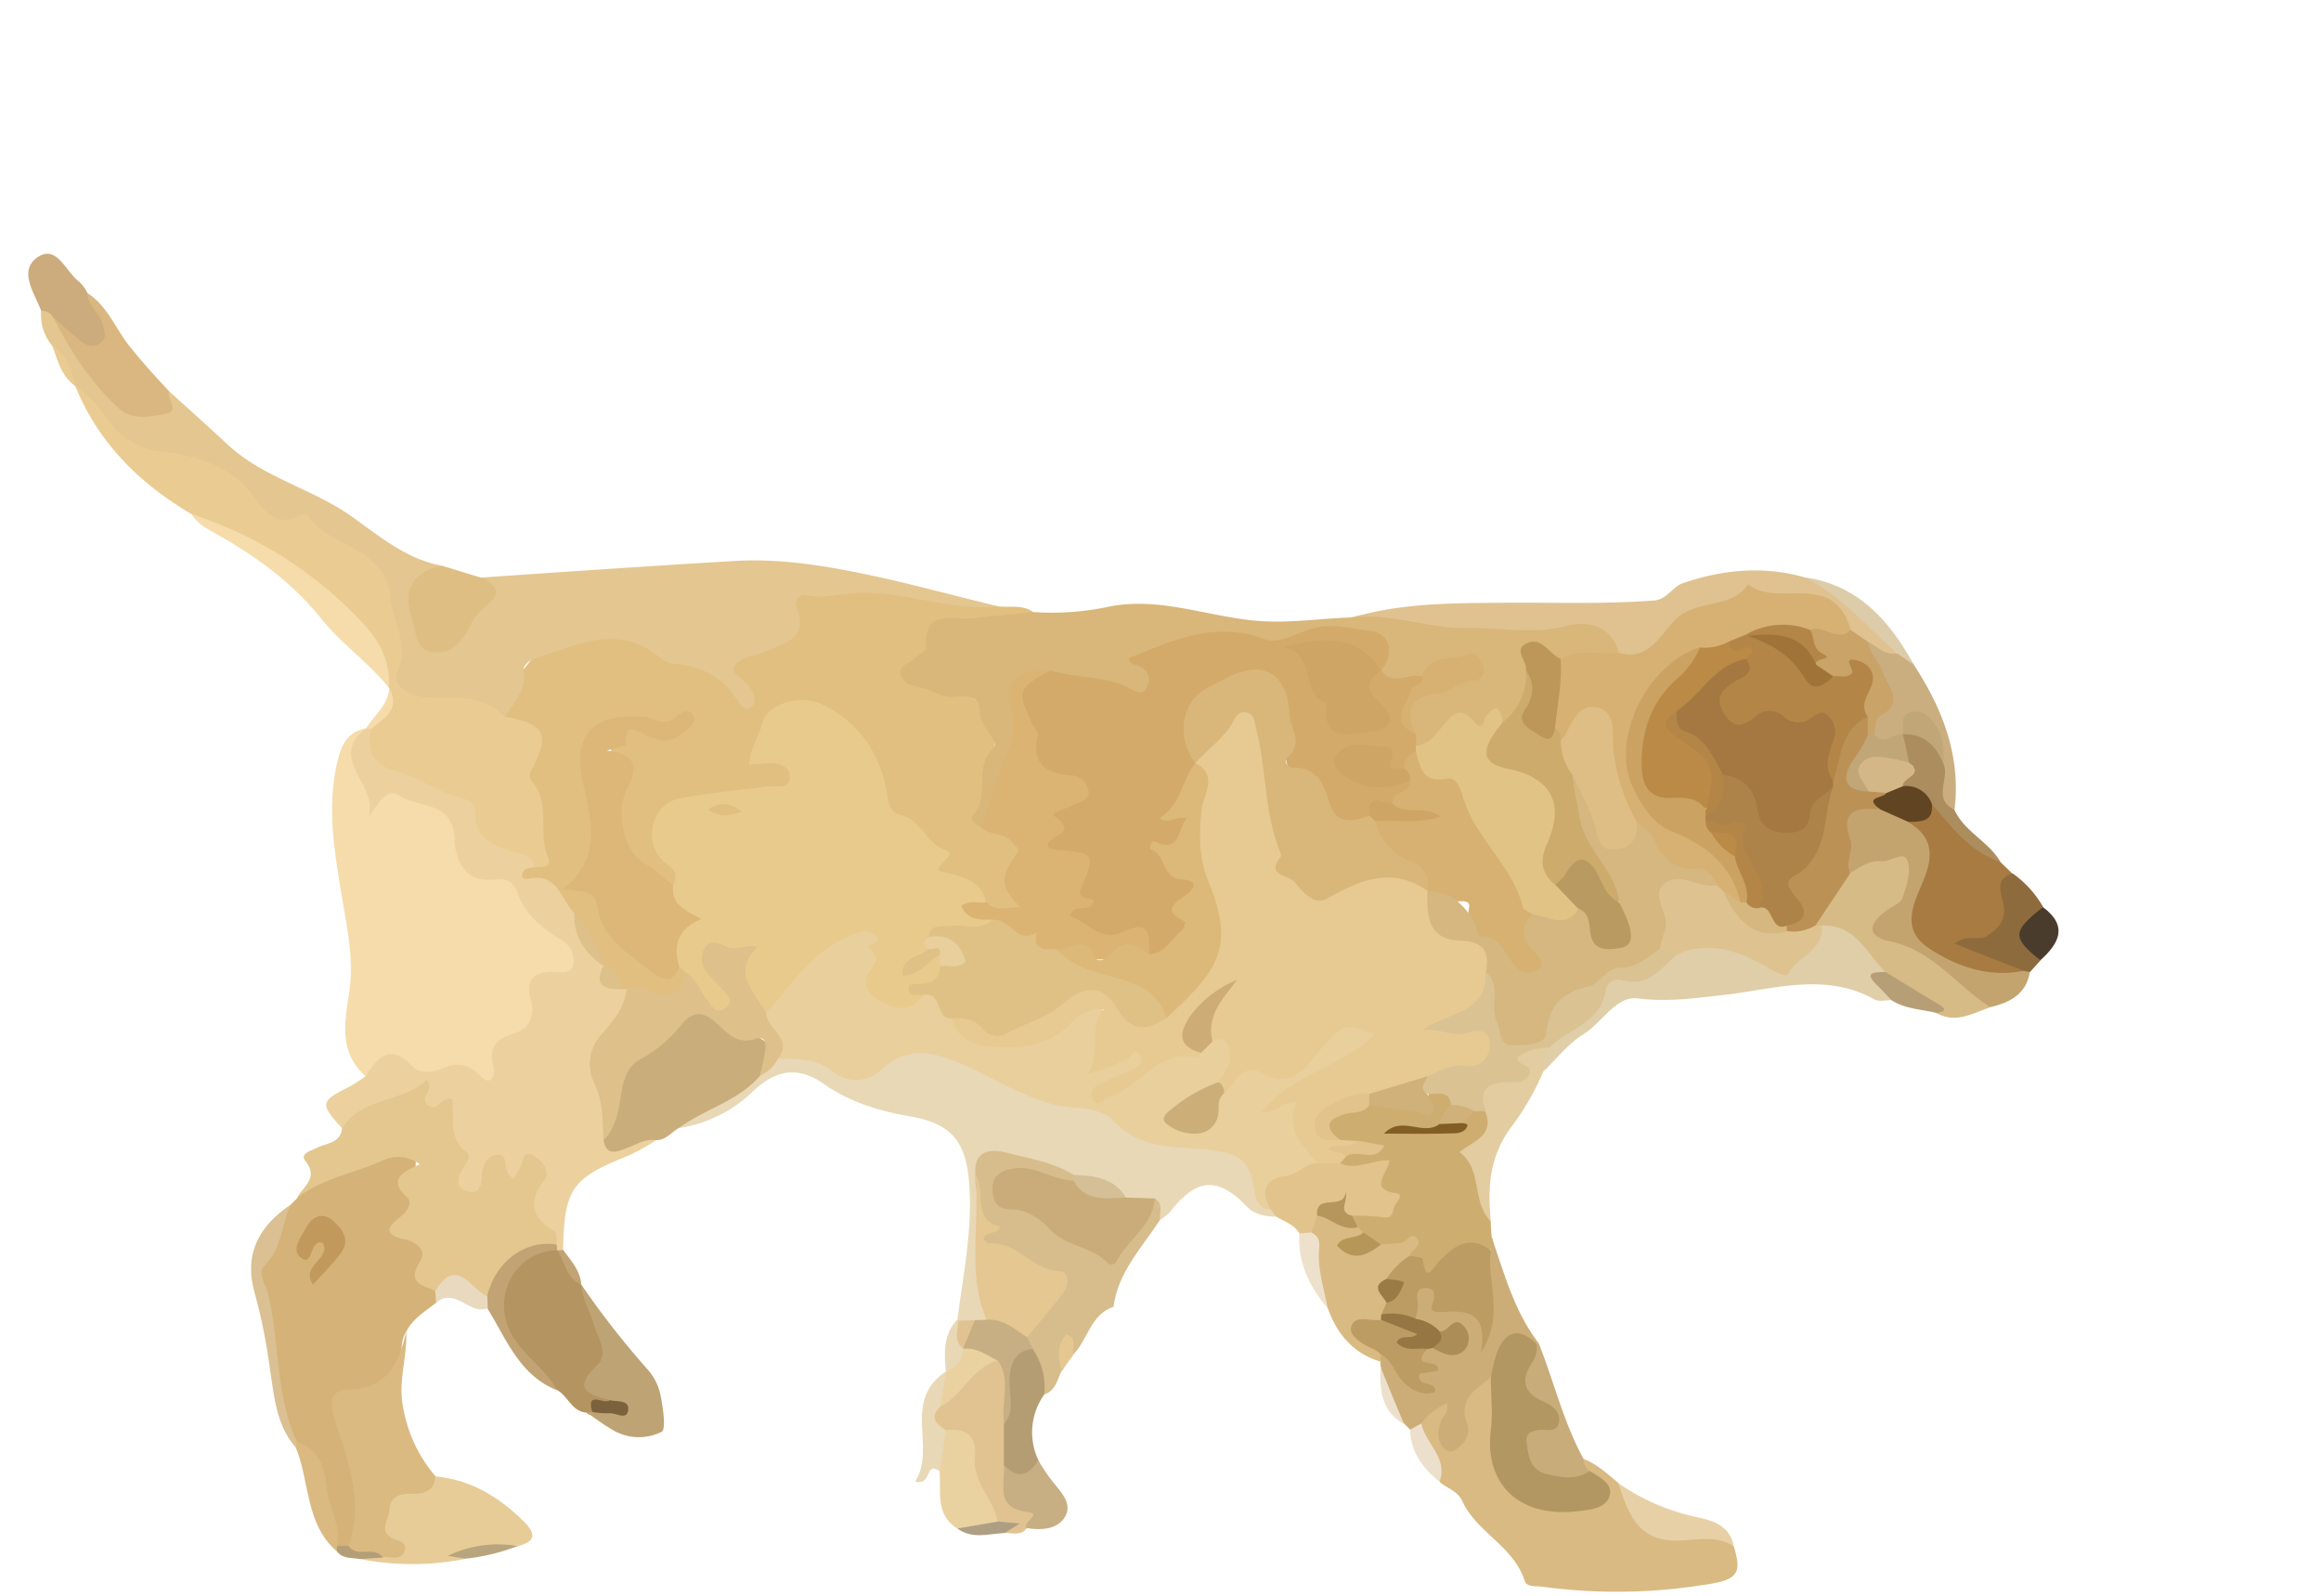 <svg id="Layer_1" data-name="Layer 1" xmlns="http://www.w3.org/2000/svg" viewBox="0 0 400 275"><defs><style>.cls-1{fill:#e1bf81;}.cls-2{fill:#e4c690;}.cls-3{fill:#f5dcaa;}.cls-4{fill:#ecd19f;}.cls-5{fill:#d9b679;}.cls-6{fill:#eacb91;}.cls-7{fill:#d5b277;}.cls-8{fill:#e8d8b6;}.cls-9{fill:#e3c78f;}.cls-10{fill:#d9ba83;}.cls-11{fill:#cead70;}.cls-12{fill:#dfc290;}.cls-13{fill:#c9ae7c;}.cls-14{fill:#d7bd8c;}.cls-15{fill:#dfcea8;}.cls-16{fill:#daba81;}.cls-17{fill:#a77b41;}.cls-18{fill:#b49460;}.cls-19{fill:#ccad77;}.cls-20{fill:#d7bb86;}.cls-21{fill:#e7cc97;}.cls-22{fill:#c3a46f;}.cls-23{fill:#d9ba82;}.cls-24{fill:#e2c38b;}.cls-25{fill:#e0c390;}.cls-26{fill:#bea374;}.cls-27{fill:#dab780;}.cls-28{fill:#dfbe83;}.cls-29{fill:#e3cc9f;}.cls-30{fill:#caae80;}.cls-31{fill:#ead1a0;}.cls-32{fill:#ccab7c;}.cls-33{fill:#c8ac79;}.cls-34{fill:#b59d73;}.cls-35{fill:#8e6b3c;}.cls-36{fill:#dac092;}.cls-37{fill:#e8d0a6;}.cls-38{fill:#c7ae83;}.cls-39{fill:#ac8d5e;}.cls-40{fill:#c1a374;}.cls-41{fill:#ddcca9;}.cls-42{fill:#493c2d;}.cls-43{fill:#b69f77;}.cls-44{fill:#e9d9bf;}.cls-45{fill:#eee1cc;}.cls-46{fill:#ece0cc;}.cls-47{fill:#ae9f84;}.cls-48{fill:#b8a57d;}.cls-49{fill:#e4c791;}.cls-50{fill:#b49e77;}.cls-51{fill:#e9ca8d;}.cls-52{fill:#dbb474;}.cls-53{fill:#dcb777;}.cls-54{fill:#dec08a;}.cls-55{fill:#d3aa69;}.cls-56{fill:#d6b173;}.cls-57{fill:#e2c386;}.cls-58{fill:#cdab6d;}.cls-59{fill:#bd9759;}.cls-60{fill:#d6b171;}.cls-61{fill:#c1995d;}.cls-62{fill:#e8cf9c;}.cls-63{fill:#c9ac79;}.cls-64{fill:#d4bf96;}.cls-65{fill:#b39763;}.cls-66{fill:#e7ca92;}.cls-67{fill:#dac293;}.cls-68{fill:#bd9c63;}.cls-69{fill:#d0b17a;}.cls-70{fill:#825d24;}.cls-71{fill:#b7965c;}.cls-72{fill:#b69759;}.cls-73{fill:#c9a368;}.cls-74{fill:#dec390;}.cls-75{fill:#614422;}.cls-76{fill:#7b623c;}.cls-77{fill:#967642;}.cls-78{fill:#ab8d57;}.cls-79{fill:#bb9156;}.cls-80{fill:#9a7a45;}.cls-81{fill:#c1a677;}.cls-82{fill:#d4b787;}.cls-83{fill:#dfc186;}.cls-84{fill:#dcb879;}.cls-85{fill:#cea564;}.cls-86{fill:#d5b77f;}.cls-87{fill:#b38648;}.cls-88{fill:#ba8a46;}.cls-89{fill:#debe84;}.cls-90{fill:#cba262;}.cls-91{fill:#b99a61;}.cls-92{fill:#cbae78;}.cls-93{fill:#cdad75;}.cls-94{fill:#a07439;}.cls-95{fill:#a47840;}.cls-96{fill:#ae8349;}</style></defs><path class="cls-1" d="M172.08,104.5c2,.22,4.18-.35,6,1-3.32,2.31-7.15,2.16-10.92,2.3-3.16.12-8.92,4.76-9.44,7.64-.19,1.08.56,1.46,1.33,1.75a29.63,29.63,0,0,0,3.31,1.06c8.42,2.17,10.24,5.73,8.44,14.26-.61,2.86-1.86,6-.75,9.08,1.24.86,2.81,1.06,4,2,1.58,1.2,3.44,2.22,1.38,4.7-.89,1.07-.57,2.85-.49,4.27s3,3.05.22,4.53a4.57,4.57,0,0,1-5.88-1c-1.6-3.41-7.05-3.28-7.64-5.54a13.51,13.51,0,0,0-5.23-7.73,13.18,13.18,0,0,1-4.71-7c-1.87-5.56-4.74-11-10.93-13.42-4-1.54-9.7,2.65-9.36,6.85.15,1.92,1.72,1.11,2.63,1.5,1.62.69,3.22,1.55,3,3.49s-2.13,2.33-3.83,2.5c-4.3.44-8.6.93-12.84,1.79-6.55,1.33-7.94,4.68-4.28,10,1,1.43,2,2.84,0,4.26-9-3.39-12-9.47-9-18.09.48-1.35.88-2.63-.49-3.58-1.8-1.27-1.5-2.36-.42-4.1,1.18-1.92,2.4-2.56,4.47-1.89,1.87.61,3.73,1.56,5.78.15-2,.42-3.8-.11-5.68-.4-7.09-1.09-11.06,3.33-8.62,10.1,1.61,4.48.08,8.89.71,13.3.23,1.58-1.53,2.45-2.56,3.92,2.4.9,3.41,2.78,4.26,5.08,2.1,5.73,7.94,9.66,12.65,8.95a1.92,1.92,0,0,1,1.6,1.34c.45,4.06-1.8,5.17-5.3,4.75-1.6-.19-3.15-.72-4.76-.86a5.71,5.71,0,0,1-1.35-.35c-1.55-1-2-2.88-3.43-4a6.82,6.82,0,0,1-.82-1,40.26,40.26,0,0,0-5.27-8.43c-1.92-2-3.1-4.81-6.42-5.05-1-.07-2.17-.32-2.34-1.46-.25-1.68,1.18-2.16,2.39-2.69,3.06-4,.42-8.06-.13-12-.25-1.78-1.22-3.41-.15-5.2,1.82-3,.74-5-2.3-6.24a3.75,3.75,0,0,1-2.29-1.8c4-13.71,14.13-18,27-11.58,4.51,2.27,10.14,2.29,13.48,6.9-2.13-3.68-1.82-5.19,2.1-6.63s7.46-2.73,7.24-8c-.08-2,2.09-2.25,3.75-2.56,5.82-1.06,11.57-.36,17.3.7C162.32,102.9,167.16,104,172.08,104.5Z"/><path class="cls-2" d="M172.08,104.5c-7.86.86-15.31-2.33-23.15-2.38-3.29,0-6.46,1-9.75.51a1.56,1.56,0,0,0-1.86,2.16c2.13,5.75-2.64,6.13-5.87,7.68-.87.42-1.95.42-2.83.83-1.84.86-3.51,1.83-.77,3.76a6,6,0,0,1,1.88,2.25c.42.86.58,2.06-.48,2.64-.91.5-1.55-.31-2-1-2.52-4.18-6.29-6.18-11.07-6.55a4.24,4.24,0,0,1-2.28-.94c-7.09-6.1-14.22-2.4-21.34-.12-1.13.36-2.47,1.15-2.3,2.33.47,3.35-1.76,5.42-3.23,7.87a63.89,63.89,0,0,0-14-2.27c-4.51-.29-6.23-3.5-5.15-8.18,1.27-5.48-2.88-14.63-7.68-17.38-4.06-2.33-7.3-6.29-12.77-5.61-1.2.15-2.37-1.17-3.2-2.21C39.56,82,33.2,79.51,26,78.8c-3.74-.37-6-2.69-8-5.4-1.66-2.28-3.37-4.52-5-6.81h0c-1.58-2.19-2.25-4.9-4-7a8.41,8.41,0,0,1-1.92-6c1-.83,1.8-.36,2.56.38,3.31,4.73,6,10,10.14,14,3.5,3.41,6.63,3.13,9.32-.58,3.31,3,6.67,6,9.9,9,6.21,5.93,14.78,7.75,21.66,12.65,4.7,3.35,9.35,7.29,15.39,8.43-4.7,4-5.51,7.38-3,11.57,1.07,1.75,2.83,2.62,4.06,1.15,2.61-3.11,6.77-5.56,5.86-10.66,14.56-1,29.11-2,43.68-2.86,9-.52,17.85,1.22,26.61,3.18C159.62,101.32,165.83,103,172.08,104.5Z"/><path class="cls-3" d="M63,185.46c-4.68-4.2-3.59-9.23-2.79-14.66s-.43-11.11-1.35-16.65c-1.25-7.47-2.5-15-.79-22.58.64-2.87,1.64-5.44,5-6.06a12.21,12.21,0,0,0,1.77,11.85c4-2.76,13.2.29,14.29,5.53.91,4.35,2.34,7.6,7.46,7.69a3.88,3.88,0,0,1,3.13,2.26c1.88,3.44,4.79,5.86,7.66,8.39,3.87,3.43,3.27,6.14-1.69,7.48-2.2.6-3.06,1.64-2.92,3.83.19,3.12-1,5.52-4,6.82-1.93.85-2.51,2.39-2.66,4.39-.24,3.3-1.95,4.08-4.65,2.18a4.94,4.94,0,0,0-4.7-.7c-1.61.52-3.58.94-4.86,0C68.7,182.77,65.9,184,63,185.46Z"/><path class="cls-4" d="M63,185.46c2.07-3.25,4.22-5.74,8-1.77,1.25,1.32,3.32,1.18,4.75.61,2.69-1.08,4.66-1.4,7,1.07,2,2.09,2.63-.22,2.27-1.68-.86-3.44.69-4.74,3.71-5.64,2.64-.78,3.42-3.15,2.78-5.59-.93-3.59.31-5,3.88-5,1.23,0,3,.55,3.39-1.2a4,4,0,0,0-2-4.25c-3.45-2.07-6.36-4.48-7.7-8.45a3.07,3.07,0,0,0-3.61-2c-5.34.69-7-3.21-7.14-7-.23-6.53-6-5.23-9.24-7.33-2.78-1.83-3.92,1.76-5.63,3.5,2.06-5.23-7.3-10-.34-15.23h0a.84.84,0,0,1,1.29,0c.89,3.91,3.18,6.21,7.2,7.2,3,.73,6.58,1.9,8.42,3.95,3.84,4.26,7.16,8.88,12.48,11.51.26.13,0,.92-.39,1.3-.8.09-1.74.09-2.08,1s.43,1.14,1,1c5.08-1.16,5.65,3.64,8,6a34.42,34.42,0,0,0,5,9h0a6.77,6.77,0,0,0,3,4h1c1.6,2.83-.55,4.73-1.91,6.57-2.57,3.48-3.47,7-1.59,11,1.07,2.3.68,4.84.95,7.26.64,1.68,1.88,1.33,3.16,1,1.49-.43,3-1.24,4.41.21a38.47,38.47,0,0,1-4.68,2.62c-9.83,3.91-11.15,5.74-11.33,16.25l-.65.32-.66-.29a5.77,5.77,0,0,1-.8-1.17,5.75,5.75,0,0,0-1.66-2.44c-2.47-2.1-3.27-4.45-1.48-7.41a2.3,2.3,0,0,0-.19-3c-2,.53-4.12,4.68-6.09.13-1.39.88-1.25,2.22-1.82,3.2a2.89,2.89,0,0,1-3.37,1.46c-1.56-.31-2.52-1.62-2.06-2.89,1.21-3.35-1.21-6.12-1.14-9.07.08-3.54-3.67-1.88-4.09-3.69-.93-4-2.76-.78-3.91-.52-3.64.82-6.7,3.1-10.14,4.48-3.91-4.25-3.82-4.7,1.12-7.15A28.4,28.4,0,0,0,63,185.46Z"/><path class="cls-5" d="M169,142.51c-.86-.5-2.07-1.11-1.14-2.21,2.77-3.27-.14-8,3.33-11.38,1.21-1.18-2.27-3.57-2.31-6.16,0-3-2.2-2.87-4.67-2.65-1.65.14-3.4-1.1-5.15-1.54-1.46-.37-3.18-.5-3.71-2.06-.68-2,1.6-2.18,2.5-3.22.53-.61,1.82-1.11,1.79-1.58-.57-7,4.59-4.77,8.11-5.16s6.9-.71,10.35-1.07a47.43,47.43,0,0,0,13.34-1c8.58-1.6,16.71,1.78,25.09,2.5,5.57.47,10.88-.4,16.31-.57,7.21-1.89,14.36.35,21.51.61,4.78.17,9.48.89,14.21-.28a10.65,10.65,0,0,1,8.58,1.29c1.59,1,2.88,2.32,2.08,4.51-2.81,2.1-6.2,1-9.26,1.7a4.39,4.39,0,0,1-2.74-.7c-3.38-2.28-3.71-.59-3.11,2.36-.17,3.63-.87,7-4.48,8.87-4.18,1.33-9.43-1.37-12.72,3.5a2.34,2.34,0,0,1-3.15.41,4.81,4.81,0,0,1-1.09-1.78c-1.18-5.66-.44-6.94,4.81-8.75,2.08-.71,4.33-1.16,6.24-3.22-3.66-1.2-6.05.54-8.48,2.08-2.61.76-5.27,2-7.51-.76a3,3,0,0,1,0-1.43c1.17-2.73-.32-4.17-2.64-4.82s-4.76-1.39-7.34-.68a37.15,37.15,0,0,1-17.59,1.06,11.63,11.63,0,0,0-8.14,1.5c-2.1,1.15-5,1.18-3.37,5.28,1,2.47-1.63,3.43-3.83,2.59-4.39-1.67-9.12-1.73-13.57-3.07-5.51.25-5.88.88-5.68,6.1C175.82,130.14,173.11,136.59,169,142.51Z"/><path class="cls-6" d="M92.05,149.51c-.11-2.35-2.24-2.23-3.63-2.69-3.44-1.15-6.57-2.3-6.5-6.83,0-1.81-1.58-2.27-3.09-2.67-3.81-1-6.93-3.56-10.85-4.52-3.35-.82-5.11-3.47-3.89-7.24,1-2.35,4.26-3.71,3-7v0a2.69,2.69,0,0,1-.54-.83c-2.71-10.46-10.91-15.72-19.36-21C42.53,93.84,37.92,91,33,88.59c-8.94-5.26-16-12.21-20-22a18,18,0,0,1,5.19,5.23,13.25,13.25,0,0,0,10.07,6.05c5.85.67,11.92,2.57,15.81,8.11,1.7,2.42,3.88,4.81,7.51,2.87.39-.22,1.28-.29,1.41-.09,3.72,5.78,13.5,5.16,14.33,14.39.37,4.17,3.29,7.67,1.17,12.66-1.16,2.73,2.79,4.44,6.15,4.41,4.39,0,8.9-.28,12.34,3.3,6.76,1.18,7.77,2.85,5,8.44-.46.92-1.1,1.72-.3,2.66,3.27,3.84,1,8.82,2.72,13C95.36,149.76,93.22,149.32,92.05,149.51Z"/><path class="cls-7" d="M50.11,207.59l1.1-1.1c4-5.43,10.4-6.34,16.26-7.9,4.08-1.09,4.82.35,3.72,4.42-.74,2.7.69,5.83-1.44,8.37-.18.21,0,.71.36.85,3.21,1.53,3.72,4.21,3.48,7.41-.09,1.12,1.45,1.72,1.92,2.79a2.45,2.45,0,0,1-.36,2.07c-1.86,1.51-4,2.7-5.14,5-1,1.44-.71,3.21-1,4.74-.57,3.71-2.29,5.48-6,5.81-3.57.31-4.93,2.25-3.45,5.8,1.73,4.15,1.77,8.71,3,13,.86,2.87-.63,5.46-2.32,7.79a2.22,2.22,0,0,1-2.2.11c-1-3.87-2.84-7.56-3.33-11.55-.35-2.92-2.33-4.62-3.95-6.65-2.31-3.56-2.7-7.74-3.5-11.71-.82-4.13-.82-8.38-2.17-12.49C43,217.73,46.72,212.65,50.11,207.59Z"/><path class="cls-8" d="M165,227.42c1-7.89,2.67-15.69,2-23.74-.57-7.15-3.25-10.11-10.18-11.3-5.25-.9-10.39-2.45-14.79-5.55s-8.15-2.54-12,1A23.46,23.46,0,0,1,117,194.41c-.13-2.18,1.75-2.57,3.09-3.21a45.17,45.17,0,0,0,10.14-6.62c1.44-.88,2.57-2.21,4.16-2.87a9.75,9.75,0,0,1,8.16,1c3.5,2.23,6.72,2.25,10.07-.42,3.82-3,7.89-2.58,12.19-.71,8.15,3.54,15.93,7.77,24.92,9.52,4.74.92,8.76,5.17,14.19,5.26,1.8,0,3.55.45,5.41.37a7.89,7.89,0,0,1,8,6.65c.3,1.74.7,3.19,2.09,4.3.48.59.91,1.19.38,2-1.84-.09-3.51-.31-5-1.82-5-5.18-8.61-4.84-13.15,1a10.21,10.21,0,0,1-1.87,1.49c-.85-.7-1.07-2-2.24-2.38s-2.63-.3-3.85-.87a15.89,15.89,0,0,0-9-3.46c-3.26-1.6-6.81-2.38-10.28-3.32-2.42-.66-4.7-.6-5.08,2.74-.36,8.06.4,16.06,1.06,24.07a2.42,2.42,0,0,1-1.83,1.35,4.6,4.6,0,0,1-3.11-.41C165.34,227.8,165.16,227.61,165,227.42Z"/><path class="cls-9" d="M75,222.45c-2.13-1-5-1.29-2.65-5,1.33-2.1-.75-3.46-2.52-3.84-3.68-.79-3.29-2-.81-3.92,1-.79,2.22-2.37,1.11-3.38-3.37-3.06-.75-4.31,2.23-5.67a6.19,6.19,0,0,0-6.66-.54c-4.83,2.15-10.24,3-14.52,6.35,1-2,3.83-3.39,1.44-6.4-1-1.27,1-1.73,1.93-2.21,1.67-.89,4.08-.76,4.41-3.38,3.42-5.54,10.41-4.33,14.54-8.39,1.62,1.84-1.41,3,.23,4.36s2.28-1.6,4.16-1c.57,2.9-.8,6.53,2.37,9,1.19.92,0,2.05-.57,3.05-.76,1.37-1.32,3,.65,3.73s2.67-.62,2.68-2.42.9-3.65,2.6-3.79c2.49-.21.48,2.91,3,4.17a12.4,12.4,0,0,1,1-1.94c.62-.89.26-3.24,2.43-2,1.56.86,2.82,2.79,1.75,4.17-3,3.86-2.08,6.44,1.75,8.78.46.28.31,1.54.45,2.34-5.74.53-8.81,4.5-11.57,8.9a2,2,0,0,1-2.65-.33C79.64,221.07,77.38,221.43,75,222.45Z"/><path class="cls-10" d="M298.8,266.47c1.51,5,.63,5.89-6.06,6.79a95.34,95.34,0,0,1-26.78.2c-1.14-.17-2.85.09-3.19-1-1.89-6-8.24-8.35-10.71-13.68-.92-2-2.74-2.24-4-3.46-.85-3.55-3.73-6.39-3.56-10.29a3.27,3.27,0,0,1,.86-1.74c1.15-1.12,2.28-3,4.06-2.09,2.12,1,.48,2.85.27,4.35a2.23,2.23,0,0,0,.5,2.14c1.71-1.06,1-2.74,1.18-4.19.41-3.49,1.61-6.33,5.95-6,1.68,3.46.95,7.18.85,10.74-.2,7,5.19,12.62,14.83,10.46,4-.9,1.64-2.92.23-4.53-.67-.86-1.05-1.75-.3-2.76,2.3.9,4.07,2.58,5.94,4.11,1.55,2.06,3,4.18,4.49,6.28s4.71,3.28,7,2.35C294.14,262.73,296.31,264.64,298.8,266.47Z"/><path class="cls-11" d="M256.92,210.46c0,.91.09,1.82.14,2.72a3.07,3.07,0,0,1,.26,2.06c-3.52.51-6.83,1-9.65,3.86-2.51,2.56-3.31-1.19-4.76-2.34-.69-3.08-3.3-.57-4.7-1.6a11.92,11.92,0,0,1-3.59-2.07,7.8,7.8,0,0,1-1.42-1.56c-.45-.86-.92-1.72,0-2.55.29-.17.61-.26.9-.41,1.58-.81,4.29,1,4.84-1.24.37-1.52-2.33-2.85-1.93-5.19.14-.86-1.33-.36-2.07-.34-1.57,0-3.34,1-4.41-1a2.19,2.19,0,0,1,.72-1.91,4.6,4.6,0,0,1,4.27-.9,4.93,4.93,0,0,0-2.12-.48,5.63,5.63,0,0,1-2.94-.49c-3.09-3.24-2.87-4.62,1-6.16a28.24,28.24,0,0,1,3.73-1c2.47-.53,4.9,0,7.32.34,3.12.46,3.11.51,3.9-2.29,1.94-.5,3.6-.47,4.12,2a7.58,7.58,0,0,1-1.76,4.15c-2.46,2.24-5.65,0-8,1.1,3.34-.13,6.95,0,10.45-1,.11,0,2.44.8.53-.79.11-1.48,1.19-2,2.36-2.44a3.05,3.05,0,0,1,2.12.27c1.16.93,1.89,2.42.89,3.44-4.15,4.2-1.93,8.64-.81,13.06C256.52,208.58,256.18,209.64,256.92,210.46Z"/><path class="cls-12" d="M279,112.52c-1.32-4.83-5.45-5.56-9.05-4.63-5.72,1.49-11.2.22-16.69.36-7,.19-13.51-2.74-20.39-1.79,8.66-2.58,17.47-2.51,26.44-2.59,8.57-.07,17.19.27,25.76-.39,2.23-.18,3.17-2.38,5-3,6.85-2.32,13.8-3,20.87-1a29.32,29.32,0,0,1,16,13.27c-2.17,1.4-3.8,0-5.52-1a13.72,13.72,0,0,1-3.26-3c-2.59-3.79-5.53-6.76-10.69-4.59a1.65,1.65,0,0,1-1,.1c-8.68-2.29-15.28,1.25-21,7.37C283.65,113.61,281.46,114.49,279,112.52Z"/><path class="cls-13" d="M131,185.38c-3.77,4.39-9.52,5.71-14,9-1.3.73-2.23,2.15-4,2.11-1.88-.29-3.36.77-5,1.38s-3.52,1.45-4-1.42c1.07-1.95,1.09-4.17,1.39-6.27.67-4.54,3.15-7.44,6.54-10.58,5.21-4.83,9.09-7.16,16.11-2.52C133.33,180.56,134.19,179.66,131,185.38Z"/><path class="cls-14" d="M168.1,202.51c-.36-4.4,2.69-4.58,5.49-3.84,3.86,1,7.92,1.6,11.41,3.79a1,1,0,0,1,0,1.26c-1.85,1.16-3.52.12-5.23-.42a9.56,9.56,0,0,0-5.4-.32,2,2,0,0,0-1.64,1.67c-.12.91.2,1.87,1.05,2,5.76,1.15,9.42,6.06,14.75,8.1,2.62,1,3.89.58,5.36-1.49a62.91,62.91,0,0,1,5.08-6.77c1.56.93.87,2.43.93,3.73-3,4.67-7,8.75-7.93,14.55,0,.16-.05.43-.15.46-3.9,1.39-4.36,5.66-6.86,8.21-1-1.1-1.58-.77-1.68.59-.06.75.45,1.56-.31,2.21-.79,1.5-1,3.41-3,4.07-1.73-2.13-1.55-5-2.95-7.29a4.59,4.59,0,0,1-.32-2.85,19.25,19.25,0,0,1,4-6.18c1.73-1.88,1.64-3.57-1.11-4.44-3.16-1-5.55-3.62-9-4.14-1.17-.19-2.44-1-1.93-2.36C170.08,209.42,167.87,206.05,168.1,202.51Z"/><path class="cls-15" d="M326,172.35c-1,0-2.17.31-2.93-.11-8.55-4.77-17.45-1.73-26.07-.77-5,.56-9.64,1.22-14.75.59-3.76-.47-6.11,4.16-9.36,6.16-2.61,1.61-4.6,4.22-6.86,6.39-1.34-1.44-.83-2.84.07-4.23,3-3.91,8.57-5.47,10.1-10.85a2.38,2.38,0,0,1,2.36-1.57c4.24.58,7.06-2.2,10.26-4.1,4.45-2.74,8.75-1.72,13.22.17,6.18,2.62,6.9,2.28,10.68-3.32a7.85,7.85,0,0,1,1.17-1.59c4.73-.74,8,1.45,11.37,7.7C323.74,168.89,326.35,170.43,326,172.35Z"/><path class="cls-16" d="M60.07,266.39c2.7-7.6-.1-14.63-2.38-21.67-.85-2.61-.94-5.2,2.22-5.24,6.9-.1,8.8-4.6,10.1-10,.22,4.39-1.49,8.59-.51,13.17a24.49,24.49,0,0,0,5.58,11.78c1.31,3.61-1.67,3.61-3.69,4.32-3,1-3.92,2.59-2.15,5.56,2.39,4,2,4.49-3.24,4.47C64.07,267.85,61.24,269.19,60.07,266.39Z"/><path class="cls-17" d="M344.76,148.57l2.07,2a26.14,26.14,0,0,0-.38,5.39c.2,3.58-1.51,5.9-5.23,6.81a25.3,25.3,0,0,0,6,2.79c1,.37,2.4.68,1.59,2.36-7.35,2.78-13.13-.66-18.58-4.89-2.36-1.83-2.38-4.4-1.51-7.21,1.4-4.52,3.22-9.14-.09-13.66.71-2,3-2.26,4.1-3.75a1.78,1.78,0,0,1,2.2.65C337.08,143.39,341.58,145.29,344.76,148.57Z"/><path class="cls-18" d="M101.08,243.44c-2.55-.19-3.19-2.86-5.08-3.9a44.3,44.3,0,0,1-9.38-10.83c-2.23-3.56-1.38-6.38.68-9.14s4.11-6.4,8.73-4.12l0,0c2.12,1.44,2.49,4.11,4.12,5.91l0,0c1.34,2.29,2.33,4.76,3.45,7.14s2,5.21.14,7.57c-2.08,2.6.25,3.34,1.48,4.64-.06,1.95-2.3,1.67-3,2.95A.85.85,0,0,1,101.08,243.44Z"/><path class="cls-19" d="M256.93,215.48c0-.76.09-1.53.13-2.29,2.19,6.26,3.89,12.73,8,18.13l-.57.39c-5.37-1.81-5.39,3.44-7.64,5.76-2.59,2-5.62,3.64-4,7.91.61,1.64-.29,3.25-1.8,4.31a1.57,1.57,0,0,1-2.24-.13c-1.26-1.42-1-3.07-.47-4.69.28-.9,1.5-1.4,1-3a10.11,10.11,0,0,0-4.37,3.42c-.31,1-.81,1.6-1.95,1.08l-1-1c-2.41-2.87-3.45-6.3-4.07-9.91a3.64,3.64,0,0,1-.05-.87,1.07,1.07,0,0,1-.06-1.27c3.8-.19,3.92,3.93,6.34,5.55.11.49,1-.63.4-.3-.32.17-.59,0-.47-.09,1.76-1.89-1.73-5.11,1.66-6.59a4.67,4.67,0,0,1,1.34-.25c.32,0,.63.06.95.07,1.15,0,3.08.93,3.06-.89S249,230.53,248,230a9.23,9.23,0,0,1-4.29-2.41,5.74,5.74,0,0,1-.1-4.84c.67-1.53,2.78-2.72,3.41-1.13,1.36,3.5,4.33,3,6.8,3.88,1.49.54,2.64,1.4,2.8,3.19C256.69,224.22,254.37,219.81,256.93,215.48Z"/><path class="cls-20" d="M324.91,167.48c-3.26-3.19-5.14-8.27-11-7.95a.89.89,0,0,1-1.25-.14c.41-4.11,3.11-6.92,5.58-9.87a10.49,10.49,0,0,1,4.93-2.19c2.21-.27,5.08-1.85,6.33.77s.55,5.76-1.71,8.14c-3.29,3.46-3.18,3.31,1.1,5.71,4.59,2.57,8.58,6.06,13,9a2.83,2.83,0,0,1,1.05,2.66c-3,1-5.85,2.82-9.14,1-1.93-2-4.78-2.46-6.83-4.24C326.09,169.55,324.43,169.28,324.91,167.48Z"/><path class="cls-21" d="M66,268.35c1.33-.2,3.21.8,3.75-1.22.43-1.59-1.29-1.55-2.2-2.07-2.39-1.38-.5-3.21-.45-4.8.07-2,1.4-2.83,3.3-2.82,2.23,0,4.37-.06,4.66-3,5.89.53,10.64,3.37,14.81,7.36,2,1.93,3.23,3.74-.78,4.67-3.64,0-7.13,1.49-10.78,1.24.4.61,1.56,0,1.86.93a46.71,46.71,0,0,1-18.25,0C63.24,267.49,64.63,267.83,66,268.35Z"/><path class="cls-22" d="M343,173.57c-5.79-3.69-9.92-9.82-17.23-11.33-4-.82-3.85-2.88-.89-5.16,1-.8,2.68-1.37,3-2.4.73-2,1.51-4.54.86-6.34s-2.91.2-4.45.08c-2.2-.18-3.73,1.06-5.43,2-2.76-3.08-1.71-6.89-1.23-10.18.41-2.72,3.67-1.95,5.9-2,2.24.41,4.52.77,5.32,3.42,6.79,4,2.44,9.68,1.1,13.91-1.46,4.63.41,6.62,3.39,8.43,4.7,2.86,9.84,4.43,15.48,3.29a.73.73,0,0,1,1,.2C349.19,171.39,346.33,172.76,343,173.57Z"/><path class="cls-23" d="M238,233.42l-.15,1.22c-4.64-1.44-7.41-4.72-9-9.13-2-4.17-2-8.86-3.43-13.18a3.07,3.07,0,0,1,1.53-3.28c2.86-.71,4.78,1.37,7.06,2.4l1,.92c-.12,1.11-1.23,1.48-1.82,2.3,1.71.73,3.23-.95,4.86-.21,1.13-.1,2.26-.13,3.38-.3s1.79-2.07,2.84-.62c.88,1.21-1.07,1.78-1.27,2.85-.34,2.11-2.17,3.08-3.4,4.5-1,1.18-.2,2.39-.08,3.59a4.71,4.71,0,0,1-.71,2.61,3.38,3.38,0,0,1-1,.94c-1.44.67-4.71.67-1.1,3.15C237.39,231.69,238.35,232.19,238,233.42Z"/><path class="cls-24" d="M227,209.49l-1,2.9a1.45,1.45,0,0,1-2.06.16c-.93-1.57-2.65-2.05-4.07-2.93l-.87-1.19c-2.56-3.6-2.39-5.09,1.12-6.69a27.16,27.16,0,0,1,6.83-2.45,4.67,4.67,0,0,1,4,1.16c2.77,1.31,5.34-.55,8.46-.5.14,1.85-3.9,5,1.26,5.69,1.2.16.26,1.36-.17,1.92-.61.78-.12,2.49-2.06,2.2a52.45,52.45,0,0,0-5.47-.27C231,209,229,207.2,227,209.49Z"/><path class="cls-25" d="M177,263.29c-1,1.45-2.53.85-3.88.89,1.86-2.35-1.55-.48-1.27-1.57-2.51-3.13-4.67-6.52-4.9-10.59-.17-3.12-1.83-4.33-4.51-4.89-2.1-1.34-3-3-1.18-5.2A13.63,13.63,0,0,0,165,238c2-2.62,4.59-4.23,8.11-3.56,2.3,3.32.86,7.09,1.33,10.63.06,2.12,0,4.23,0,6.34-.1,3.36-.84,6.61,3.67,8.42C180.81,261,177.79,262.23,177,263.29Z"/><path class="cls-26" d="M105.08,241.28c-3.74-.93-6.56-1.89-2.15-6.05,2.06-1.95.1-4.69-.57-6.91s-2-4.48-2.22-7a148,148,0,0,0,11.5,14.71,9.57,9.57,0,0,1,2.19,4.38c.42,2.15,1,5.89.19,6.34a8.8,8.8,0,0,1-8.47-.35c-1.55-.89-3-2-4.47-3l1-.11c.83-.9,2-.7,3-.9C106.48,242.18,104.94,241.68,105.08,241.28Z"/><path class="cls-27" d="M29.15,67.42c-.49,1.3,1.79,3.42-.36,3.85-2.79.55-6,1.31-8.54-1.08-4.75-4.45-8.19-9.85-11.14-15.6,3-.78,4,3.33,6.81,3,1.34-2.68-2.72-4.49-.82-7.06,3.47,2.23,4.82,6.16,7.27,9.2C24.53,62.42,26.8,64.94,29.15,67.42Z"/><path class="cls-28" d="M83.06,99.59c2.56,1.26,3.52,2.64.71,4.81A9.88,9.88,0,0,0,81,107.84c-1.34,2.78-3.17,4.94-6.41,4.54s-2.86-3.71-3.6-5.9c-1.67-4.92.14-7.88,5.12-9Z"/><path class="cls-3" d="M33,88.59a69.31,69.31,0,0,1,27.55,16.75c4,3.89,6.81,7.54,6.47,13.18-3.5-4.36-8.17-7.54-11.69-11.94-4.7-5.88-10.7-10.36-17.25-14.11C36.29,91.42,34.21,90.56,33,88.59Z"/><path class="cls-29" d="M267,180.51a6.24,6.24,0,0,0-1,4.1,47.05,47.05,0,0,1-5,8.88c-4.26,5.31-4.71,10.85-4.06,17-3.37-3.27-1.38-9-5.41-11.94,2.23-1.89,6.1-2.72,4.44-7a4.1,4.1,0,0,1-1.48-2.48c-.08-1.1.57-2.49,1.3-2.38C261.18,187.52,260.12,176.75,267,180.51Z"/><path class="cls-30" d="M321.89,110.57c1.61.81,2.91,2.41,5,2,1.49-.06,2.29.87,2.95,2,4.94,7.59,8.12,15.68,7,25-4.78-1.15-2.26-5.08-3-7.77-.18-1.95,0-4-1.2-5.7-1.4-1.94-2.76-2.29-4,.16a4.18,4.18,0,0,1-.95,1.06c-1.79,1-3.58,1.91-5.2-.26,1.55-5.33,2.15-10.6-1.06-15.63C321.3,111.19,321.64,110.81,321.89,110.57Z"/><path class="cls-31" d="M163,246.46c3.58-.44,5.39.93,5,4.73-.38,4.25,3.24,7.13,3.93,11-2,2.34-4.57,1.37-7,1.2-3.81-2.43-2.7-6.37-3-9.86C160.59,250.93,160.38,248.49,163,246.46Z"/><path class="cls-32" d="M15.1,50.56c0,2.16,2,3.32,2.56,5.2.33,1.13.79,2.32-.19,3.21-1.14,1-2.48.68-3.57-.21-1.64-1.34-3.2-2.77-4.79-4.17a2.06,2.06,0,0,0-2-1c-1.17-3.09-4-6.93-.64-9.25s4.87,2.59,7.23,4.25A7.16,7.16,0,0,1,15.1,50.56Z"/><path class="cls-33" d="M272.94,251.49a2.18,2.18,0,0,0,1.05,2c-2.86,2.83-7.75,2.82-10.27,0-2.38-2.68-2.12-5.45,1.17-8.25,1.35-1.15,1-1.66.07-2.72-4.08-4.83-4.06-5.81-.17-11l.31-.23C267.79,238,269.44,245.11,272.94,251.49Z"/><path class="cls-34" d="M173,252.41c0-2.33,0-4.65,0-7,1.07-3,.25-6.12.5-9.17.22-2.78,1-4.87,4.46-3.79a11.54,11.54,0,0,1,2,7.88,11.21,11.21,0,0,0-1,11.32c1.21,2.58-1,2.69-2.43,3.2C174.32,255.67,173.65,254,173,252.41Z"/><path class="cls-35" d="M349.84,167.52l-1-.2-12-4.69c2.09-1.69,4.23-.45,5.57-1.32,1.82-1.18,3.45-2.69,2.87-5.49-.37-1.84-1.62-4.36,1.59-5.3a18.18,18.18,0,0,1,5.26,5.81c-2.11,2.95-3.18,6-.45,9.15Z"/><path class="cls-36" d="M50.11,207.59c-1.6,3.43-1.5,7.52-4.46,10.46-1.39,1.38.13,3.21.49,4.68,2.11,8.48,1.28,17.53,5,25.68.27.28.34.53.22.76s-.23.33-.34.33c-3.39-3.79-3.75-8.84-4.47-13.35A98.14,98.14,0,0,0,44,223.21C41.9,216.25,44.51,211.4,50.11,207.59Z"/><path class="cls-37" d="M298.8,266.47c-3.36-2.18-7-.82-10.6-1-6.26-.27-7.71-5.19-9.32-9.9a37,37,0,0,0,13.83,5.94C295.49,262.12,298.18,263.09,298.8,266.47Z"/><path class="cls-38" d="M173,252.41c2.31,2.51,4.25,2,5.9-.74.81,1.19,1.53,2.45,2.43,3.56,1.47,1.83,3.54,3.88,2.25,6.11s-4.08,2.41-6.65,2c-.84-1,2.8-2.46.2-2.77C171.2,259.83,173.38,255.61,173,252.41Z"/><path class="cls-39" d="M334.9,131.54c1.24,2.52-2,6.11,1.92,8,1.73,3.81,5.91,5.48,7.94,9-5.28-1.77-8.45-6-11.83-10a16.06,16.06,0,0,1-5.22-3,2.24,2.24,0,0,1,1-2.59c2.35-1.21-.17-1.12-.37-1.63-.78-1.55-1.71-3.08-.43-4.81h0C332.57,125.45,333.43,126.07,334.9,131.54Z"/><path class="cls-40" d="M96,215.45c-7.19.25-11.23,7.75-8,14.13,2,4,6,6.16,8,10-6.49-2.58-8.7-8.78-12-14.1a1.36,1.36,0,0,1-.06-2c1.34-6,6.54-9.9,12-9A8,8,0,0,1,96,215.45Z"/><path class="cls-16" d="M51,249.5l.12-1.09c3.63,1.39,4.81,3.87,5.16,7.85.3,3.32,2.55,6.49,1.8,10.16.23.21.3.42.21.62s-.17.3-.26.3C52.61,262.62,53.41,255.43,51,249.5Z"/><path class="cls-8" d="M163,246.46l-1,7.09c-2.76-1.83-1.17,2.47-4.29,1.79,3.75-5.92-2.36-13.85,5.31-19l.52.54c.81,2.18-.07,3.91-1.47,5.5C160.07,244.32,161.38,245.42,163,246.46Z"/><path class="cls-41" d="M329.84,114.56l-2.95-2c-5.18-4.53-9.58-10-15.94-13.08C320.22,100.78,325.62,106.93,329.84,114.56Z"/><path class="cls-42" d="M351.64,165.48c-4.92-3.88-4.87-5,.45-9.15C356.47,159.6,354.86,162.58,351.64,165.48Z"/><path class="cls-43" d="M324.91,167.48c3.06,1.86,6.1,3.77,9.2,5.58,1.54.9,1.06,1.24-.28,1.52-2.64-.65-5.47-.67-7.86-2.22-.79-.83-1.56-1.69-2.39-2.49C320.93,167.34,323.27,167.61,324.91,167.48Z"/><path class="cls-44" d="M84,223.45l.06,2c-3.13,1.26-5.61-3.74-8.9-.94L75,222.45C78.72,216.42,81.11,222.08,84,223.45Z"/><path class="cls-45" d="M223.93,212.55l2.06-.16c1.91.93,1.27,2.39,1.29,4.08,0,3,1,6,1.53,9C225.68,221.75,223.6,217.61,223.93,212.55Z"/><path class="cls-46" d="M243,246.39l1.95-1.08c.67,3.46,4.68,5.89,3.13,10.05C245.2,253,243.13,250.26,243,246.39Z"/><path class="cls-8" d="M163,236.38c-.26-3.2-.49-6.39,2-9l.2.19c1.07,1.23.88,2.85,1.35,4.27a5.08,5.08,0,0,1,.17,1.34c-.43,1.95-1.22,3.5-3.62,3.26Z"/><path class="cls-47" d="M165,263.41l7-1.2,3.75.34-2.61,1.63C170.34,264.34,167.51,265.28,165,263.41Z"/><path class="cls-48" d="M80.19,268.61l-3-.5a19.84,19.84,0,0,1,12-1.67A35.14,35.14,0,0,1,80.19,268.61Z"/><path class="cls-46" d="M237.9,235.51q2,5,4.07,9.91C238,243.19,237.76,239.43,237.9,235.51Z"/><path class="cls-49" d="M183,236.28c-.66-2.19-1-4.35.78-6.33,2,.61.92,2.33,1.21,3.53C184.28,234.41,183.62,235.35,183,236.28Z"/><path class="cls-3" d="M67.07,118.54c2,3.61-.79,5.19-3,7l-1,0C64.49,123.24,66.91,121.54,67.07,118.54Z"/><path class="cls-40" d="M100.18,221.38c-2.66-1.08-2.78-3.93-4.12-5.91a8.26,8.26,0,0,0,1-.08C98.37,217.24,100,218.92,100.18,221.38Z"/><path class="cls-6" d="M9.05,59.6c2.58,1.62,3.34,4.28,4,7C10.63,64.9,9.91,62.21,9.05,59.6Z"/><path class="cls-50" d="M58.06,267.34c0-.31,0-.62,0-.92l2,0c1.5,2.12,4.44-.13,5.95,2l-4.08.24C60.57,268.4,59.06,268.68,58.06,267.34Z"/><path class="cls-51" d="M118,167.49l-1-1a2.87,2.87,0,0,1-.93-1.14c-1.31-3,.7-4.82,2-7.13.34-.61-4.15-2.61-2.07-5.71,1.38-2.38-.85-3.23-2-4.44-3.2-3.43-1.51-9.59,3.14-10.46,5-1,10.13-1.4,15.2-2.09,1.48-.2,3.9.66,3.77-1.8-.1-1.79-2.14-2.29-3.94-2.18l-3.09.22c.21-2.7,1.68-4.78,2.28-7.09.91-3.52,6.73-5,10.21-3.33,6.9,3.29,10.37,9,11.47,16.32.23,1.56.83,2.48,2.29,2.81,3.44.77,4.14,4.81,7.59,6,2.28.79-1.16,2-1.16,3.58,3.22.94,7.16,1.11,8.19,5.44-1.1,1-2.21,1.34-3.36.16.83,2,3.82,1.07,4.58,3.25-2.56,3.51-6.71.78-9.71,2.49a4.54,4.54,0,0,0-1.18,2.8,4.08,4.08,0,0,1-1.87,1.48c1.38,0,2.13-2.18,3.86-1.14a3.33,3.33,0,0,1,.64,1.93c.52,3-3.48,3-3.65,5.57-1.69,3.45-4.62,3-7.25,1.85s-4.73-3.36-3.34-6.75c.71-1.75-.2-3.21-.32-5.46-4.51,2.91-9.56,4.4-11.6,9.8-.79,2.09-3,2.47-4.76,3.3-4.4-2.18-4.55-6.12-4.63-10.36-1.25.39-3.5-1.23-4.44.89-.74,1.66,1.2,2.86,2.16,4.14,1.27,1.68,2.42,3.51.1,5.06-2.11,1.42-3.21-.66-4.47-1.85C119.28,171.26,119.18,169.09,118,167.49Z"/><path class="cls-52" d="M171,158.51c-2.11,0-4.29.12-5.35-2.4,1.46-1.05,3-.42,4.37-.6,1.68,1.69,3.55.79,5.89.85-3.53-3.28-3.61-5.22-.76-9.17.75-1-.11-1.29-.58-1.91-1.42-1.87-4-1.19-5.56-2.77,1.86-4.29,2.67-8.94,4.73-13.21a9,9,0,0,0,.73-6.23c-1.44-5.82.15-7.4,6.54-7.54-4.83,4.33-1.66,9.16-.82,13.81.34,1.88,2.07,2.36,3.67,3,5.55,2.13,5.85,3.62,1.6,7.53a3.51,3.51,0,0,0,.75,5.9c1.9.9,3.53,2.84,2.52,4.21-1.91,2.55,1,5.15-.83,7.44-.67.85.46,1,.94,1.3a7.38,7.38,0,0,0,4.84.56c5.12-.78,5.76,0,4.62,5.2-5.41,1.47-10.86.77-16.3.25-1.79-.31-4.39.38-4.1-2.72.06-.6.38-.69-.28-.41C174.24,163,172.92,160.13,171,158.51Z"/><path class="cls-53" d="M116,152.51c-.4,3.25,2,4.44,4.93,5.84-4.24,1.67-4.88,4.59-3.92,8.14-.84,3.27-3.19,2.22-4.6,1.07-3.85-3.16-8.74-5.6-9.46-11.41-.4-3.29-3.46-2.35-5.82-3,6.58-5.32,4.86-11.53,3.42-17.91-1.7-7.53.25-12.48,10.55-11.67,1.72.13,3.38,1.68,5.2.15.86-.73,2.12-1.8,3-.58,1.06,1.5-.76,2.28-1.6,3.13-1.78,1.8-3.85,1.47-6,.62-1.6-.63-4.06-3.12-3.82,1.45,0,.17-1.37.42-3.28,1,5.91.8,5,3.62,3.48,6.58-2,3.79-.71,10.82,2.9,12.82C112.94,149.75,114.26,151.38,116,152.51Z"/><path class="cls-54" d="M118,167.49c2.07,1.07,2.66,3.32,4,5,.84,1.07,1.55,2.5,3.08,1.18s.16-2.34-.71-3.31-1.89-1.88-2.69-2.93a3.62,3.62,0,0,1-.36-3.8c.75-1.61,2.33-1.31,3.45-.66,1.93,1.13,3.85-.33,5.82.16-4.64,4.55-.52,7.81,1.43,11.36,2.26,2.27,6,4.15,2,8a6,6,0,0,1-3.07,2.89c.32-1.44.73-2.87.92-4.33.14-1.16.07-2.64-1.74-2-3.21,1.09-5-1.32-6.85-2.91-2.36-2.05-4-1.74-5.82.41a22.8,22.8,0,0,1-7.11,6c-2.3,1.18-3,3.8-3.35,6.31-.42,2.78-.91,5.53-3,7.69-.19-3.4,0-6.68-1.64-10a7.45,7.45,0,0,1,1.31-8.3c1.92-2.16,3.9-4.52,4.29-7.64,1.81-1,3.43,0,5.06.53C116.4,172.09,118.1,171.05,118,167.49Z"/><path class="cls-54" d="M104,166.49c-3.1-2.2-5.18-5-5-9A19.59,19.59,0,0,1,104,166.49Z"/><path class="cls-54" d="M107,170.48c-2.75,0-4.77-.58-3-4C106.41,166.8,106.69,168.66,107,170.48Z"/><path class="cls-55" d="M198,164.49c.16-3.36.33-6.24-4.68-3.81-3.45,1.67-5.92-1.74-8.9-2.83.66-2.27,2.84-.6,3.88-2.07,1-1.71-3.07-.08-2-2.66,2.53-6,2.31-6.13-4-6.64a7.94,7.94,0,0,1-1.52-.38c-1.22-2.22,5.7-2.14,1-5.4-1.1-.76,2-1.21,3.1-1.94s2.86-.58,2.72-2.32a3.09,3.09,0,0,0-3-2.8c-4.35-.35-6.86-2-5.75-6.89.11-.49-.53-1.15-.81-1.74-2.85-6-2.77-6.28,3-9.48,4.25,1.34,8.87.91,13.06,2.78,1,.45,2.84,2.09,3.72-.21.61-1.59-.25-2.89-1.94-3.48-.58-.21-1.34-.29-1.28-1.22,7.48-3,14.74-6.49,23.3-3.25,2.69,1,5.95-1.36,9-2,3.36-.72,6.25.28,9.27.6,3.44.36,4.22,3.92,1.86,6.79-8.21-4.67-8.21-4.67-13.77-3.83,2.59,3.1,3.71,6.78,5.3,10.21,1.05,2.29,2.39,3.07,4.44,3.08,2.48,0,4.6-.4,2.35-3.73-1.6-2.36-2.66-4.93,1.68-5.73,2,2.8,4.7.42,7,1,.38,1.42.36,1.4-.76,2.79-1.86,2.33-3.36,4.7-.24,7.21,0,.67,0,1.34,0,2a1.41,1.41,0,0,1,.29,1.32,6.15,6.15,0,0,1-2.7,3.26,2.46,2.46,0,0,1-2.69-.68c-.43-.52-.23-1.4-.67-1.81-1.55-1.4-3.37-.88-5.11-.44a1.1,1.1,0,0,0-.84,1.52c.63,1.56,2.07,2,3.52,2.36,2.42.61,4.92-.57,7.33.34,1,2.6-1.3,3.15-2.61,4.32-1.54.64-3.43.62-4.45,2.29-5,2.24-5.85,2-8.22-2.58-.54-1-.73-2.79-1.59-3-6.35-1.64-4.42-6.74-4.94-10.92-.75-6-2.27-7.77-5.9-7.66-4.78.14-9.57,4.3-10,8.65a11.18,11.18,0,0,0,.85,5.36,3.9,3.9,0,0,1,.13,1.4c-.39,1.63-1.44,3-1.8,4.61-.27,1.2-3.66,2.56.21,4,1.24.45-1.22,4.95-3.72,6.16a4.33,4.33,0,0,0,1.69,2.37c3.11,1.58,4.39,2.93,2.12,6.78-1.1,1.88.11,5.32-2.59,7.17C201,164.22,199.9,165.78,198,164.49Z"/><path class="cls-56" d="M279,112.52c5.53,1.54,7.32-3.79,10.31-6.23,3.68-3,9.15-1.37,11.94-5.6,4.94,3.89,13-1.54,16.83,5.56a18.58,18.58,0,0,1,.88,2.26c-1.56,3.89-4.48.79-6.69,1.3a15.71,15.71,0,0,0-10.75.47c-1.14.45-2.24,1-3.35,1.48a16.87,16.87,0,0,1-5,1.2,16,16,0,0,0-10.83,14c-.71,8.84,1.44,11.58,8.63,15.94,4.33,2.63,9.73,5.55,9.49,12.23-1.59,1.66-2.66,0-3.92-.59a10,10,0,0,1-1.61-1.5c-.43-.49-.83-1.31-1.37-1.34-6.49-.36-9.07-5.48-12.25-9.89-2.94-3.65-3.83-8-4.44-12.52-.26-1.9.4-4.44-1.9-5.26s-2.89,1.72-4.15,2.9a2.54,2.54,0,0,1-1.73.85,4,4,0,0,1-1.75-2.37c-.27-4.05-.34-8.08,1.66-11.82C272.13,111.76,275.62,112.83,279,112.52Z"/><path class="cls-57" d="M244,129.52l0-1c2.29-.13,3.39-1.9,4.64-3.41,1.62-1.94,3-3.66,5.44-.71,1.53,1.87,1.5-.37,2.12-1.1,2.14-2.54,2.46-.59,2.78,1.21a1.69,1.69,0,0,1-.2,1.87c-2.22,2.8-.92,4,2,4.83,7.26,2.13,9.42,6.1,7.38,13.52-.68,2.46-1.56,4.81.66,6.95,1.42,1.65,3.4,2.94,3.51,5.44-2.11,3.8-5.2,2.37-8.19,1.54-1.24-.52-2.55-1.21-3-2.48-2.08-6.55-7.76-11-9.87-17.57-.61-1.9-2-2.78-3.91-3.32C244.54,134.53,242.65,132.87,244,129.52Z"/><path class="cls-58" d="M268,152.48c-2.23-2-2.82-3.82-1.35-7.15,3.14-7.08.49-11.38-6.78-12.84-4.63-.92-4.88-3.23-.89-8a10.43,10.43,0,0,0,4-9c3.24,1,2.13,3.61,1.65,5.59-.77,3.13.31,4.41,3.37,4.4a2.11,2.11,0,0,1,1,2c1.76,1.66,2,4,2.83,6.09,1,5.63,2.31,11.15,6.07,15.77a6.78,6.78,0,0,1,1.63,5.48c-1.53,2-3,.38-3.39-.63C274.18,149.37,271.24,150.46,268,152.48Z"/><path class="cls-59" d="M268,125.52c-.61,3.26-2.41,1.28-3.54.63-1.34-.78-3.06-1.81-1.66-3.86,1.53-2.24,1.8-4.46.18-6.76.36-1.58-2.37-3.51.17-4.69s3.82,1.87,5.81,2.71C269.27,117.59,268.36,121.53,268,125.52Z"/><path class="cls-60" d="M244,126.53c-4.64-2.1-1.67-5-.81-7.66.33-1,2.44-.62,1.81-2.34,1.49-3.8,5.32-2.69,8.08-3.75,1.39-.54,2,.86,2.42,1.94a1.72,1.72,0,0,1-1.47,2.56c-2.48,0-4,2.09-6.45,2.31C243,120,242,122.61,244,126.53Z"/><path class="cls-61" d="M53.93,221.38c-2.18-3.42,3.16-4.37,1.72-7.19-2.48-.78-1.56,4.45-3.92,2.46-1.6-1.34.26-3.68,1.15-5.28s2.65-2.63,4.51-1c1.68,1.49,3,3.3,1.38,5.54C57.35,217.82,55.63,219.49,53.93,221.38Z"/><path class="cls-62" d="M134.06,182.49c2.79-3.56-2.06-5.16-2-8,4.29-4.63,7.59-10.25,13.82-12.95,1.64-.7,3.18-1.5,4.55-.65,2.63,1.64-1.57,1.94-.86,2.41,3.16,2.12,0,3.52-.31,5.26-.38,2.16,1.36,3.48,2.87,4.2,2.4,1.15,5.09,1.72,6.92-1.26,4.11-2.27,3.46,2.91,5.68,3.61,4.41,4.76,10.94,5.51,16.58,2.11,2.6-1.57,5-5.53,8-3.79s-.26,5.73.39,8.71c0,.15.06.32.11.58,1.82.4,3-1,4.29-1.77,1.18-.71,2.18-.78,3,.44s.33,2.24-.54,3.12c-1.52,1.55-3.69,1.94-5.52,2.94,5.6-1.1,8.67-7.67,15.09-7a9.06,9.06,0,0,1,3-2.07c4.8,1,5.28,3.49,1.64,8.37-2.5,2-5.66,3.16-8.82,6.1,3.25,1.22,5.39,1.87,6.69-1.59.46-1.21.64-2.54,1.57-3.54,2.2-3,4.57-4.95,8.83-3.65,3.3,1,5.69-1.34,7.2-4.11,1.88-3.44,4.88-4.24,8.38-3.93,1.29.11,2.93.35,3.32,1.78s-1.13,2.19-2.2,3a111.55,111.55,0,0,1-15.48,8.68c1.56-.14,3.93-1.14,3.73.51-.47,4.09,2.68,6.85,3,10.51-2.07-.08-3.24,1.91-5.31,2.14-3.75.41-4.5,2.65-2.66,5.84-2.14-.18-2.65-1.8-2.88-3.47-.73-5.32-2.83-6.29-8-6.88-5.49-.63-11.59,0-16.1-4.86-2.65-2.83-7-2.06-10.4-2.93-5.81-1.5-10.61-4.75-15.88-7s-9.4-3-13.66.82a6.29,6.29,0,0,1-8.57.47C140.53,182.43,137.38,182.38,134.06,182.49Z"/><path class="cls-63" d="M199,206.53c-.33,4.7-4.6,7-6.53,10.76a1,1,0,0,1-1.68.27c-2.73-2.82-7.12-2.74-9.79-5.64-1.84-2-4-3.47-6.85-3.5-2.33,0-3.12-1.47-3.09-3.61s1.27-3,3.4-3.4c3.88-.75,6.94,2,10.58,2.06a87.44,87.44,0,0,1,9.05,2.91Z"/><path class="cls-49" d="M168.1,202.51c2,2.79-.78,7.75,4.3,8.86-.67,1.62-2.49.6-2.9,2.2.28.22.65.76,1,.73,4.81-.41,7.43,4.65,12.18,4.78,1.57,0,1.58,2.41.58,3.73-2,2.62-4.15,5.1-6.24,7.63-2.87.25-4.9-1.45-7-3C166.58,219.34,168.94,210.8,168.1,202.51Z"/><path class="cls-38" d="M170,227.44c2.87-.24,4.83,1.63,7,3,.32.68.65,1.35,1,2-3.13.41-3.88,2.46-4,5.28-.14,2.57,1,5.33-.93,7.68-.63-3.62,1.24-7.48-1.08-10.94a7,7,0,0,1-5.93-2.05l0,0c-1.14-2.36.62-3.55,2-4.9Z"/><path class="cls-64" d="M194.05,206.38c-3.38.14-6.93.82-9.05-2.91v-1C188.54,202.56,192,203,194.05,206.38Z"/><path class="cls-25" d="M168,227.5l-2,4.9c-1.76-1.33-.86-3.14-.87-4.79Z"/><path class="cls-65" d="M264.79,231.55a4.44,4.44,0,0,1-.74,3.28c-2,2.93-1.54,5.18,1.89,6.68,1.52.67,3.1,1.73,2.71,3.68-.36,1.76-2.13,1.13-3.35,1.24s-2.4.55-2.22,2c.28,2.29.59,4.87,3.3,5.54,2.5.61,5.17,1.2,7.61-.48,1.64,1.08,4.05,2.15,3.4,4.3s-3.24,2.38-5.46,2.64c-10.45,1.22-16.15-5-15-14,.37-2.94,0-6,0-9a32.71,32.71,0,0,1,1-4.21C259.35,229.49,261.61,228.56,264.79,231.55Z"/><path class="cls-66" d="M227,200.45c-2.47-3.07-5.63-5.89-3.55-10.52-2.51-.18-3.7,2-6,1.72,5.11-6.53,13.8-7.84,19.38-13.33-5.07-2.38-5.72-1.67-9.72,3.08-2,2.39-4.62,6.4-9.47,3.59-3.52-2-4.73,1.77-6.71,3.46a2.21,2.21,0,0,1-.93-1.95c.8-1.56,2.26-2.78,2-4.85s-.79-3.22-3.07-2.19c-2.12-3.18-1-5.81.89-7.7-2,2.41-6.52,4.68-2.87,9.67-.15.29-.38.86-.46.84-7-1.68-10.09,5.29-15.59,6.91-.85.25-1.64,1.67-2.5.45s0-2.29,1.13-2.84c1.92-1,4-1.68,5.9-2.61.95-.46,1.76-1.39,1-2.4-1.08-1.47-1.42.31-2.13.67a32,32,0,0,1-6.86,2.62c2.44-3.46-.14-7.58,2.79-11.14a6.81,6.81,0,0,0-5.71,2.5c-3.85,3.9-8.76,4.31-13.75,3.95-3.09-.22-5.82-1.47-6.79-4.88a2.74,2.74,0,0,1,3.64-.57c5.08,3.54,9.2.59,13.19-2,7-4.43,7.09-4.6,13.47,1,2,1.74,3.83,1.61,5.88.42,4.1-2.75,6.59-6.78,8.84-11a3.24,3.24,0,0,0,.21-2.81c-3.31-9.43-4-19.16-3.25-29h0c.35-2.25,6.24-9.32,8-9.58a2.68,2.68,0,0,1,2.88,1.52,11,11,0,0,1,1.3,3.76c1,6.84,2.16,13.67,3.49,20.46.62,3.14,4.44,6,7.63,5.39a6.93,6.93,0,0,0,2.8-1c4.76-3.59,9.23-2.92,13.6.68a3.62,3.62,0,0,1,1,1c.56,4.31,2.37,7.24,7.26,7.62,4.17.32,3.34,3.59,3.18,6.33-.2,5.15-3.26,7.71-8.19,8.77a11.69,11.69,0,0,0,3.82.21c2.34-.14,4.64.12,4.91,2.93s-1.64,4.76-4.35,5.16a25.44,25.44,0,0,0-6.74,1.63A87.63,87.63,0,0,1,236,189.47a18.15,18.15,0,0,0-5.24,1.44c-1.32.68-2.86,1-2.89,3,0,2.19,2,1.83,3.13,2.56l2.86.15c-.81,2.78-2.76.89-3.7,1.19-1.14-.39-.57,1-.53.32,0-.06.13,0,.37,0,.93,0,2.11-.35,1.88,1.31l-1,1.07Z"/><path class="cls-67" d="M246,185.48c2.21-1,4.17-2.21,7-1.79,2.22.34,4-1.73,3.73-4.13-.24-2.12-2-2.16-3.84-1.57-2.48.8-4.91-.9-7.71-.45,4-3.11,11.17-2.65,10.83-10,2.29-1.15,2.58.45,2.57,2a25.16,25.16,0,0,0,.63,5.88c.34,1.48.65,3.07,2.62,3.05s3.8-.65,4-2.89c.31-4,3.35-4.6,6.16-6.43,4.4-2.87,9.41-3.78,13.81-6.26a3.41,3.41,0,0,1,3.21,1.61c-2.78,2.35-5,5.74-9.58,4.36a2.25,2.25,0,0,0-2.7,1.67c-.76,5.82-6.46,6.69-9.69,10a9.22,9.22,0,0,0-5.49,1.64c-.25,1.7,2.79,1.09,2,2.94-.65,1.46-2.13,1.39-3.47,1.38-3.48,0-5.48,1.11-4,5l-2,0c-1.49.25-2.91.25-4-1.05-.33-2.7-2.4-1.83-4-1.94C243.37,187.52,244.62,186.5,246,185.48Z"/><path class="cls-68" d="M238.06,226.53c.29-.68.59-1.36.88-2.05.31-1.36,2.06-2.73,0-4.08a12.83,12.83,0,0,1,4-4c.78.18,2.2.28,2.24.55.59,4.47,1.79,1.45,2.92.31,2.54-2.59,5.23-4.54,8.85-1.77-.83,5.35,2.48,11-1.72,17.6,1.22-7.05-2.47-7.25-6.44-7-1,.07-2.43.14-2-1.16.56-1.53.69-2.91-1-2.95-2.33-.05-1.32,2.07-1.46,3.4-.07.65-.24,1.29-.36,1.93C241.87,228.35,239.92,227.85,238.06,226.53Z"/><path class="cls-69" d="M246,185.48c-.28,1-1.61,2,0,3.05.39,1,1.38,2.27,1.06,2.92-.84,1.72-2.25.19-3.42.05-2.56-.32-5.11-.69-7.67-1a1.33,1.33,0,0,1,.07-2Z"/><path class="cls-24" d="M236,188.51c0,.65-.05,1.31-.07,2-1,1.45-2.71,1.05-4.07,1.46-3.44,1-3.6,2.42-.86,4.5-1.8,0-4,.46-4.37-2-.35-2.05,1.06-3.25,2.8-4.17C231.52,189.14,233.58,188.16,236,188.51Z"/><path class="cls-70" d="M252,193.54a4.1,4.1,0,0,1,.48.1,1.34,1.34,0,0,1,.44.17c-.19,1.18-1.39,1.45-2.1,1.48-4,.15-8,.07-12.3.07,3.06-3.23,6.7.49,9.54-1.65A2.57,2.57,0,0,1,252,193.54Z"/><path class="cls-71" d="M227,209.49c-.38-4,4.66-.74,4.89-4.07.56,1.56-1.5,3.4,1.1,4.07l1,2C231.22,212.26,229.38,209.84,227,209.49Z"/><path class="cls-72" d="M238,214.46c-2.39,1.84-4.81,3.16-7.59.19,1-1.85,3.36-1,4.55-2.28Z"/><path class="cls-24" d="M231.9,199.38c-.57-1.28-2.21-.44-3-1.49,1.51-1.08,3.68.4,5-1.32l4.67.83C237.07,200.67,233.78,197.72,231.9,199.38Z"/><path class="cls-69" d="M252,193.54l-3.94.17a5.73,5.73,0,0,1,2-3.24,6.54,6.54,0,0,1,4,1.05Z"/><path class="cls-73" d="M311.92,108.55c2.33-1,4.69,2.27,7,0l3,2.06c.29,2.05,2,3.5,2.55,5.23.75,2.32,4.09,5.35-.58,7.58-.67.31-.65,2.06-.94,3.15a1.05,1.05,0,0,1-1.3,0,6.06,6.06,0,0,1-1.07-2.63c-1.13-2.66,1.07-5.14.34-8.49a4.43,4.43,0,0,1-5,2,4.86,4.86,0,0,1-3.21-2.6c-.7-.73,1.59-1.55-.24-2.5C311.08,111.61,311.13,110,311.92,108.55Z"/><path class="cls-74" d="M288.93,164.49l-3-1c-1.4-2.93-.79-6.11-1-9.17-.21-2.56,1.3-3.93,4-3.78a14.27,14.27,0,0,1,7,2l1,1c3.12,3.06,5.49,7.53,11.11,5.86,1.62,0,3.26-.69,4.86.11l1.07.05c.37,4.43-4.52,5.27-5.92,8.52a5.83,5.83,0,0,1-2.21-.66C300.55,164.29,295.19,161.8,288.93,164.49Z"/><path class="cls-75" d="M327.92,135.49a4.69,4.69,0,0,1,5,3c.36,3.25-1.94,3.08-4.06,3.14L324,139.46c-.62-.66-2.3-.21-2.1-1.57s1.59-1.53,2.61-2S326.7,134.84,327.92,135.49Z"/><path class="cls-76" d="M105.08,241.28c1.24.37,3.48-.15,3.16,1.82-.28,1.73-2.16.31-3.31.45a15.34,15.34,0,0,1-2.85-.22C100.92,239.48,104.25,242.21,105.08,241.28Z"/><path class="cls-68" d="M238,233.42a5.92,5.92,0,0,0-1.16-.88c-1.87-.77-4.31-2.23-4-3.74.49-2.42,3.35-1,5.17-1.35a6.31,6.31,0,0,1,4.29.53c1.1.6,4.19.61,1.47,3.18-.1.1,1.77.32,2.22,1.31-3.32,3.53,2.55,1.49,1.77,3.77l-3.08.51c-.52,2.61,2.71.88,2.7,3.09-2.1.83-3.82-.15-5.35-1.51S240,234.49,238,233.42Z"/><path class="cls-77" d="M246,232.47c-1.73-.25-3.67.59-5.3-1.12.7-1.54,2.4-.39,3.55-1.44L238,227.45c0-.31,0-.61.06-.92a9.89,9.89,0,0,1,6,.77,6.94,6.94,0,0,1,4,2.09c2.27,1.93.71,2.46-1.07,2.92Z"/><path class="cls-78" d="M246.93,232.31c.85-.8,2.12-1.44,1.07-2.92,1.58.47,2.45-2.94,4.24-.87a3.05,3.05,0,0,1,.16,4.12C250.72,234.28,248.72,233.33,246.93,232.31Z"/><path class="cls-79" d="M325.07,136.66c-.35.93-4.08.59-1.06,2.8-3.77-.27-7-.06-5.12,5.25.64,1.85-1,3.83,0,5.75l-6,9a7.41,7.41,0,0,1-4.93,1,1,1,0,0,1-.33-.81q0-.45.12-.45c.71-1.11,1.67-2.3.79-3.6-2.22-3.32-.45-5.44,1.94-7.55,3.81-3.38,1.92-8.79,4.37-12.68a13.35,13.35,0,0,1,.34-1.42c.72-2.67.46-5.63,2.34-7.92,1.13-1.37,2.15-3,4.36-2.53,0,1,0,2,0,3,.83,2-.53,3.38-1.42,4.92-1.36,2.38-.6,3.72,2.14,3.91A3.2,3.2,0,0,1,325.07,136.66Z"/><path class="cls-80" d="M238.93,220.4c1.11.15,3.27.26,3,.8-.56,1.25-1.12,3.05-3,3.28C238.29,223.12,236,221.77,238.93,220.4Z"/><path class="cls-31" d="M166,232.44c2.31-.28,4.06,1.07,5.93,2.05-4.51,1.15-6,6.08-9.94,7.93q.54-3,1.07-5.94C164.57,235.51,166,234.45,166,232.44Z"/><path class="cls-81" d="M322,136.39c-4.37-.12-4.59-2.45-2.63-5.44a19.65,19.65,0,0,0,2.58-4.43h1c1.66,2.15,3.34-.27,5,0,.36,1.64.72,3.28,1.07,4.91a2.08,2.08,0,0,1-2.24.65C322.88,131,321.72,132.92,322,136.39Z"/><path class="cls-81" d="M334.9,131.54c-1.32-3.07-3.33-5.18-7-5,.24-1.46-.69-3.5,1.76-3.88,1.88-.3,3,1,3.93,2.35C335,127,335,129.25,334.9,131.54Z"/><path class="cls-82" d="M322,136.39c-.57-1.58-2.65-3-1.26-4.8s3.57-1.09,5.47-.83c1,.14,1.88.45,2.82.68,2.8,2.19-1.34,2.53-1.07,4.05l-2.85,1.17Z"/><path class="cls-83" d="M201,175.48c-3.47,2.3-6.24,2.22-8.56-1.81-2.45-4.27-6.08-3.56-9.09-.85s-6.64,3.44-9.88,5.28a3.15,3.15,0,0,1-4.07-.8c-1.48-1.67-3.33-2-5.39-1.8-2.9.21-1.54-4.89-5-4-.89-.13-2.22.31-2.41-.94-.17-1.09,1-1,1.79-1,2.07,0,3.48-.74,3.62-3,5.51-4.12-1.61-3.22-2-5,.34-2.47,2.28-1.8,3.84-2,2.38-.31,5,1,7.13-1,2.91-.58,4.29,4.4,7.68,2.1-.74,3.09,1.3,3,3.33,2.89,5.08,2.95,11.25,3.08,16.26,6.34C200.46,171.27,201.78,172.77,201,175.48Z"/><path class="cls-62" d="M160,161.49c3.41-.65,5.41.92,6.43,4.18-1.24,1.44-3,.55-4.44.82v-2c-.43-.78-1.56-.18-2-1C159,162.84,159,162.16,160,161.49Z"/><path class="cls-83" d="M160,163.51c.6.44,2.14-1,2,1-2.13,1.08-3.4,3.61-6.44,3.64C155.2,164.73,158.65,165.06,160,163.51Z"/><path class="cls-1" d="M121.91,139.49c2.37-1.37,3.9-1.14,6,.39C125.49,140.69,123.92,140.78,121.91,139.49Z"/><path class="cls-84" d="M201,175.48c-1.1-4.45-4.91-5.94-8.55-6.93-3.88-1.06-7.67-1.88-10.44-5.05,2.19.5,5.06-2.78,6.71,1.43.45,1.16,2.18.26,2.92-.65,2.27-2.81,4.29-1.33,6.36.21,2.69-.14,3.75-2.53,5.46-4,.55-.47,1.46-1.28.28-1.91-3.47-1.85-1.19-3,.45-4.19,2-1.48,2.23-2.69-.7-2.86-3.3-.18-2.48-4.35-5.18-5.14-.38-.11.15-1.65.66-1.4,4.4,2.13,4-2,5.46-3.92-1.58-.66-2.89,1.15-4.68-.06,3.71-2.14,3.88-6.48,6.24-9.49,4.15,2,1.33,5.61,1.1,7.87-.45,4.36-.53,8.41,1.13,12.41C213.25,163.9,209.27,167.69,201,175.48Z"/><path class="cls-5" d="M246,153.51c-6.13-4.25-11.58-1.86-17.26,1.33-2.28,1.28-4.26-1.17-5.7-2.9-1-1.2-5-1-2.33-4.25.19-.24-.11-.95-.29-1.4-2.56-6.66-2.16-13.89-3.93-20.69-.26-1-.2-2.48-1.66-2.82s-2,1-2.52,1.94c-1.64,2.71-4.27,4.47-6.29,6.8-3.45-4.41-2.45-10.66,2.08-13,.89-.46,1.78-.9,2.65-1.39,7-3.83,11.12-1.16,11.53,6.17.13,2.4,2.46,4.88-.4,7.24-.79.66.14,1.75.95,1.74,4.05-.08,5.3,2.74,6.21,5.84,1.22,4.16,4,3.5,7,2.42.87-.29,1.4.22,1.89.81a17.78,17.78,0,0,0,6.46,6.6C246.54,149.18,247.86,150.93,246,153.51Z"/><path class="cls-60" d="M246,153.51a4.18,4.18,0,0,0-2.83-5,10.54,10.54,0,0,1-6.16-7c1.73-1.86,3.95-.7,5.81-1-1.12-.27-2.9.22-2.81-2-.3-2.3,3.29-1.7,3-4a2.16,2.16,0,0,1-1-2,3,3,0,0,1,2-3c.74,2.76,1.21,5.55,5.4,4.67,1.47-.32,2.26,1.56,2.69,3.07,2,7.12,8.55,11.82,10.36,19.09.12.48,1,.78,1.55,1.16.42,2,0,4.21,1.44,6.09.95,1.28,2,3,.05,4.3-1.68,1.1-4.25,1-4.89-.62-1.69-4.22-8.66-4.67-7.43-10.85.28-1.4-1.3-1.08-2.22-1.08a6.37,6.37,0,0,1-4.94-1.83Z"/><path class="cls-85" d="M238,115.53c-2.52,1.69-2.75,3.28-.31,5.46,2.82,2.54,2.29,4.86-1.41,5.1-3.1.19-8.66,2.3-7.61-4.83-4.81-1.68-1.66-8.72-7.45-9.74,9-2.36,13.22-1.21,16.78,4Z"/><path class="cls-85" d="M242,132.52a2,2,0,0,1,1,2c-4.08,1.65-8,1.71-11.69-1.05-1.65-1.22-1.66-2.69-.58-3.8,2.13-2.18,5.05-1,7.62-1,2.37,0,1.6,1.38,1.26,3C239.32,132.77,241.07,132.35,242,132.52Z"/><path class="cls-85" d="M240,138.52c2.07,2.15,5.1.07,8.3,2.2-4.24,1.36-7.84.54-11.3.79l-1-1C235.61,136.46,238.24,138.4,240,138.52Z"/><path class="cls-86" d="M246,153.52c1,.15,1.95.28,2.93.46,1.71.3,5.22,4,5.46,5.87.09.74.19,1.47.92,1.46,2.93,0,3.84,2.38,5.06,4.24s2.95,2.71,4.57,1.57c1.89-1.33-.34-2.73-1-3.58-1.81-2.21-1.8-4,.1-6,2.72.28,5.7,2.72,8-.93,2-.54,2.49,1,3,2.36.62,1.54,1.13,3.51,3.28,2.76s.84-2.49.61-3.85c-.13-.81-.42-1.6.12-2.37-.6-5.69-6-9.07-6.89-14.89-.33-2.28-1-4.66-1.13-7.07,3.3,1.19,3.05,4.71,4.4,7.09,3,5.25,3,5.46,6.61.9.93.88,2.23,1.59,2.73,2.67,1.55,3.34,3.35,5.87,7.64,5.45,1.76-.17,2.82,1.39,3.61,2.88-3,.66-6.19-2.15-8.73-.6-3.39,2.07.63,5.45-.34,8.24-.37,1.09-.61,2.23-.92,3.35-2.13,1.45-3.95,3.26-6.95,3.26-2.06,0-3.78,2.86-5,3.12-4.95,1.06-7.15,3.26-7.66,8.39-.17,1.68-4,2-6.18,1.82-1.79-.17-1.58-2.53-2.25-4-1.31-2.78.88-6.26-1.91-8.63.68-3.59-.45-5.27-4.46-5.39C246,161.94,245.87,157.65,246,153.52Z"/><path class="cls-87" d="M321.89,123.52c-4.7,2.2-4.56,7-5.95,11-2.91-1.45-1.91-3.85-1.43-6.07.53-2.46.3-3.87-2.88-3.32-3.79.66-7.65-1.79-11.58.49-1.53.88-3-.93-3.89-2.39a4,4,0,0,1,.25-5.06c1.23-1.52,3.45-2.16,3.82-4.39.34-.86,0-.87-.81-.86-1.58,0-2.51-.62-1.48-2.36l2.89-1.17.68.09c3.74-.14,6.53,1.62,8.7,4.48,1.45,1.92,3,3.37,5.68,2.6,1.07-.23,2.32.43,3.23-.52.59-.61-2-3.06,1.08-2.18,1.76.5,3.13,2,2.37,4.18C321.94,119.85,320.44,121.48,321.89,123.52Z"/><path class="cls-88" d="M297.94,110.57c.16,2,1.23,1.82,2.62,1.22.47-.21,1.34-.57,1.43.31.05.44-.68,1-1.06,1.43-3.85,3.19-7.53,6.57-11.25,9.9-1.77,3,1.44,3.21,2.61,4.28,4.59,4.24,5.06,8,1.17,12.11a8.48,8.48,0,0,1-1.94-.41c-3.2-1-7.71.07-9-4a17.63,17.63,0,0,1,1.2-13.53c2.18-4.22,5.59-7.36,9.23-10.29A8.87,8.87,0,0,0,297.94,110.57Z"/><path class="cls-89" d="M282,141.51c.32,2.72-.61,4.61-3.53,4.9s-3-1.92-3.63-4.14c-.84-3-2.53-5.84-3.85-8.75a9.43,9.43,0,0,1-2-6,1.47,1.47,0,0,0,.38-.32c1.54-2.19,2.32-5.88,5.64-5.31,3.65.64,2.81,4.26,3,7A32.28,32.28,0,0,0,282,141.51Z"/><path class="cls-90" d="M293,111.55a14.91,14.91,0,0,1-4.07,5.52c-4.47,4-6.1,9.1-6,15,.07,3.69,1.59,5.61,5.33,5.43,2.21-.1,4.29-.07,5.69,2a2.07,2.07,0,0,1,.72.88,8.28,8.28,0,0,1,.31,1.11,4.6,4.6,0,0,0,1.06,2,31.77,31.77,0,0,1,3.87,4.33c1.13,2.38,2.91,4.64,1.38,7.51a1.15,1.15,0,0,1-1.34.13c-1.55-6.35-5.95-9.86-11.78-12.16-3.39-1.33-5.35-4.68-6.73-7.56C277.4,127.41,283.88,114.44,293,111.55Z"/><path class="cls-86" d="M299.93,155.5c.33,0,.66,0,1,0a8.46,8.46,0,0,1,2.56-.09c2.64.11,3.14,2.52,4.41,4.1,0,.32,0,.64.07,1-4.9,1.28-8.31-.87-11-7Z"/><path class="cls-87" d="M311.92,108.55c.94,1.24.14,3.07,2.34,4.18,1.92,1-1.62.57-1.31,1.79-1.4.44-2.22-.46-2.8-1.43-2.16-3.63-6.14-2.35-9.19-3.54l-.13-.15A12.73,12.73,0,0,1,311.92,108.55Z"/><path class="cls-91" d="M279,155.48a23.81,23.81,0,0,1,1.78,4c.36,1.51.81,3.53-1.56,3.88-2,.3-4.49.66-5.09-2.3-.35-1.73,0-3.69-2.17-4.5l-3.94-4.1a9.54,9.54,0,0,0,1.71-1.71c2.57-4.56,4.58-2.33,6,.68C276.52,153.15,277.24,154.64,279,155.48Z"/><path class="cls-92" d="M210,186.5a1.9,1.9,0,0,1,.93,1.95c-1.27,1-.76,2.4-1,3.63a3.82,3.82,0,0,1-3.27,3.24,7.59,7.59,0,0,1-5.53-1.59c-1.41-1.07.12-2.07.9-2.7A26.66,26.66,0,0,1,210,186.5Z"/><path class="cls-93" d="M207,181.43c-4.56-1.25-3.54-4-1.62-6.69a18.79,18.79,0,0,1,7.83-5.88c-2.39,3.2-5.38,6.12-4.23,10.6Z"/><path class="cls-94" d="M301,109.55a4,4,0,0,0,.49,0c4.78-.51,9.25-.33,11.5,5l2.94,2c-1.54,1.62-3.49,2.79-4.9.35C308.66,112.9,305.14,110.87,301,109.55Z"/><path class="cls-95" d="M288.94,122.54c4.21-2.71,6.47-8,12-9,1.78,2.53-.7,3.12-2,3.93-2.27,1.45-3.5,2.87-1.76,5.59s3.37,2,5.29.46a3.65,3.65,0,0,1,5,0,3.56,3.56,0,0,0,4.58.26c1-.66,1.9-1.57,3-.41a3.67,3.67,0,0,1,1,4c-.79,2.32-1.91,4.7-.14,7.09l0,1c-.85,2.43-2.94,4.13-3.55,6.81-.44,1.9-2.56,2.33-4.47,2.33-2.74,0-4.86-1.22-5.74-3.8a11.41,11.41,0,0,0-5.4-6.69c-1.93-2.81-3.33-6-6.81-7.53C288.17,125.86,287.71,124.29,288.94,122.54Z"/><path class="cls-96" d="M296.94,133.52c3.61.48,5.5,2.6,6,6.16.41,2.74,2.21,3.83,4.91,3.84,2.27,0,3.87-.59,4.08-3.2s2.75-3.11,4-4.81c-1.93,5.32-.57,12-6.85,15.54-1.81,1-.45,2.5.55,3.68,2.15,2.53,1.5,4.14-1.72,4.79-3,1.18-2.07-4-5-3,.55-4.49-4.48-7.49-3.23-12.24.25-1-.95-1.13-1.81-1.06a4.66,4.66,0,0,1-3.94-1.69c0-.33,0-.66,0-1C295.92,138.6,295.41,135.62,296.94,133.52Z"/><path class="cls-87" d="M296.94,133.52c.15,2.82.17,5.59-3,7,0-.33,0-.65,0-1,1.91-7.19,1.61-8.21-4.88-12.39-2.64-1.7-2.72-3-.11-4.6,0,1.33-.13,3,1.34,3.46C294.12,127.17,295.24,130.56,296.94,133.52Z"/><path class="cls-87" d="M294,141.51c1.45-.06,2.75,1.27,4.33.39,1-.52,2.74,0,2.45.62-2.42,5.24,5.58,8.73,2.2,14a2.15,2.15,0,0,1-2-1c.68-3-1.64-5.26-2-8-.51-2.16-2.15-3.19-4-4A2,2,0,0,1,294,141.51Z"/><path class="cls-88" d="M294.91,143.53c2.87-.22,5.33,0,4,4A10.74,10.74,0,0,1,294.91,143.53Z"/></svg>